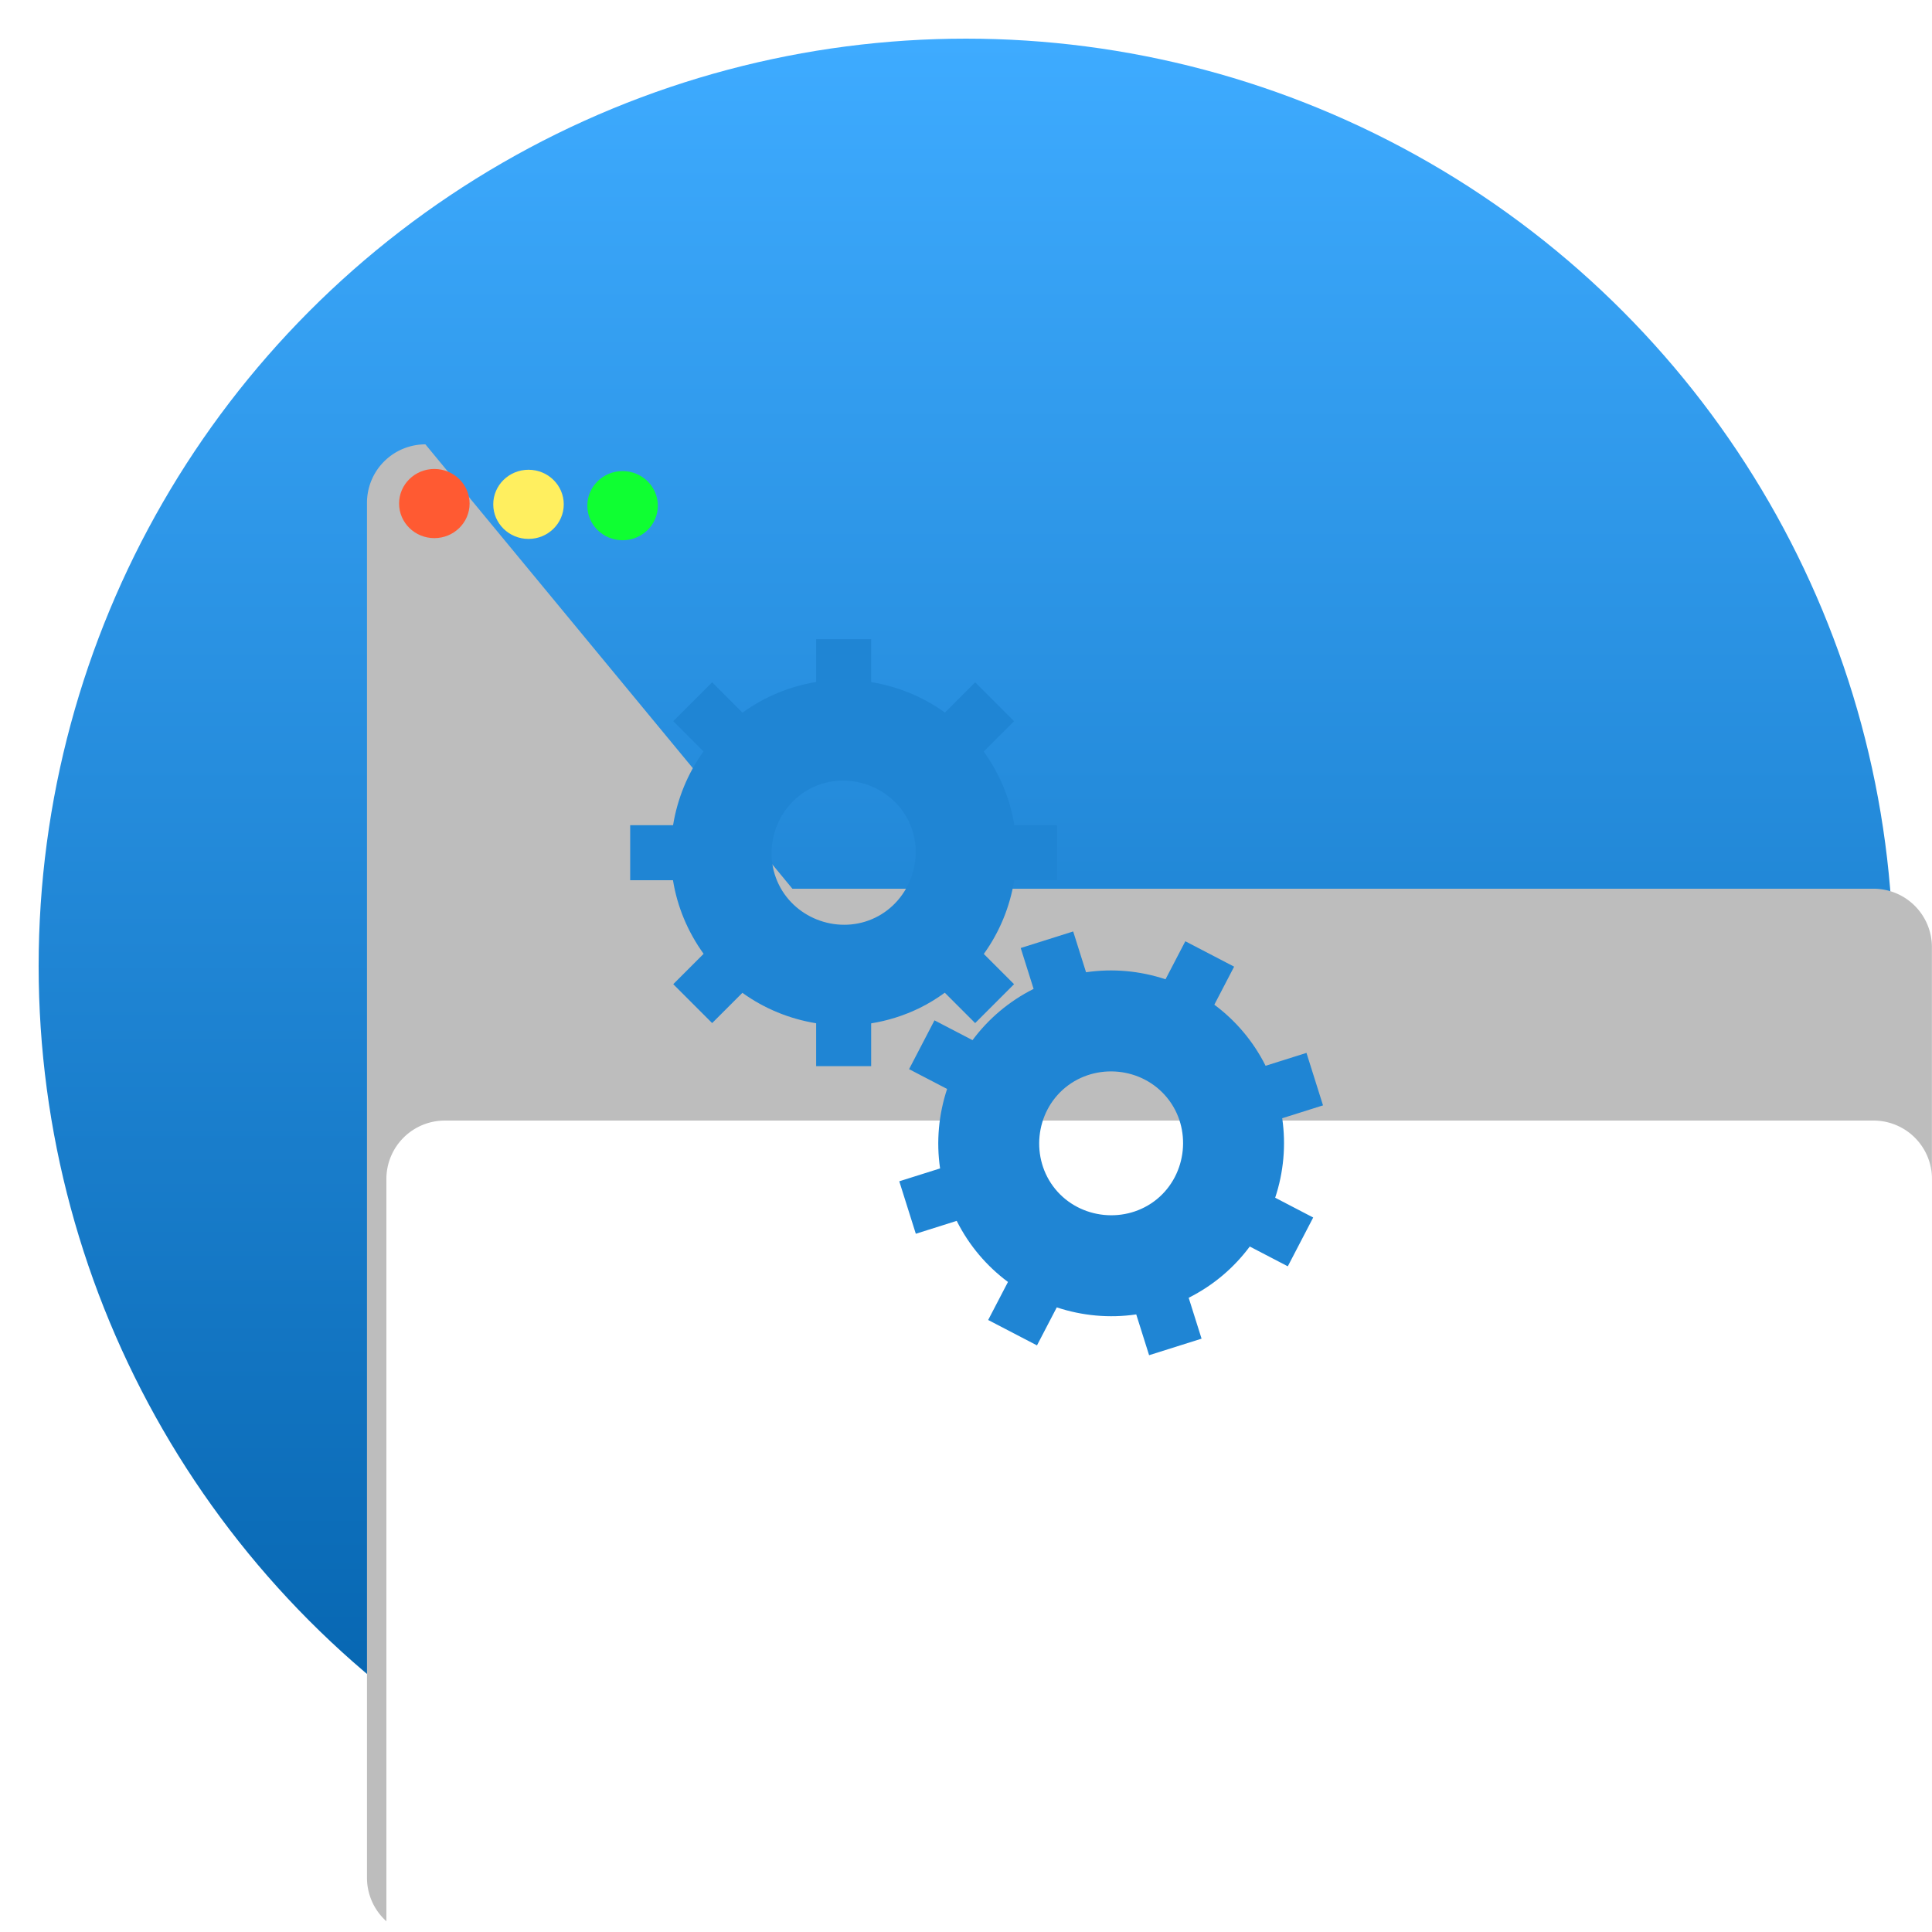 <?xml version="1.0" encoding="UTF-8" standalone="no"?>
<svg
   xmlns:dc="http://purl.org/dc/elements/1.1/"
   xmlns:cc="http://creativecommons.org/ns#"
   xmlns:rdf="http://www.w3.org/1999/02/22-rdf-syntax-ns#"
   xmlns:svg="http://www.w3.org/2000/svg"
   xmlns="http://www.w3.org/2000/svg"
   xmlns:xlink="http://www.w3.org/1999/xlink"
   xmlns:sodipodi="http://sodipodi.sourceforge.net/DTD/sodipodi-0.dtd"
   xmlns:inkscape="http://www.inkscape.org/namespaces/inkscape"
   width="500"
   height="500"
   viewBox="0 0 132.292 132.292"
   version="1.1"
   id="svg8"
   inkscape:version="1.0.1 (3bc2e813f5, 2020-09-07)"
   sodipodi:docname="Context.svg">
  <defs
     id="defs2">
    <linearGradient
       inkscape:collect="always"
       xlink:href="#linearGradient997"
       id="linearGradient1001"
       x1="66.53"
       y1="129.67"
       x2="66.53"
       y2="2.801"
       gradientUnits="userSpaceOnUse"
       gradientTransform="translate(1.0457031e-6)" />
    <linearGradient
       inkscape:collect="always"
       id="linearGradient997">
      <stop
         style="stop-color:#005ea8;stop-opacity:1"
         offset="0"
         id="stop993" />
      <stop
         style="stop-color:#3eabff;stop-opacity:1"
         offset="1"
         id="stop995" />
    </linearGradient>
    <filter
       style="color-interpolation-filters:sRGB;"
       inkscape:label="Drop Shadow"
       id="filter2816">
      <feFlood
         flood-opacity="0.502"
         flood-color="rgb(0,0,0)"
         result="flood"
         id="feFlood2806" />
      <feComposite
         in="flood"
         in2="SourceGraphic"
         operator="in"
         result="composite1"
         id="feComposite2808" />
      <feGaussianBlur
         in="composite1"
         stdDeviation="3"
         result="blur"
         id="feGaussianBlur2810" />
      <feOffset
         dx="0"
         dy="0"
         result="offset"
         id="feOffset2812" />
      <feComposite
         in="SourceGraphic"
         in2="offset"
         operator="over"
         result="composite2"
         id="feComposite2814" />
    </filter>
  </defs>
  <sodipodi:namedview
     id="base"
     pagecolor="#ffffff"
     bordercolor="#666666"
     borderopacity="1.0"
     inkscape:pageopacity="0.0"
     inkscape:pageshadow="2"
     inkscape:zoom="1.4695637"
     inkscape:cx="230.37311"
     inkscape:cy="249.79302"
     inkscape:document-units="px"
     inkscape:current-layer="layer1"
     inkscape:document-rotation="0"
     showgrid="true"
     units="px"
     inkscape:pagecheckerboard="true"
     inkscape:window-width="2560"
     inkscape:window-height="1361"
     inkscape:window-x="-9"
     inkscape:window-y="-9"
     inkscape:window-maximized="1">
    <inkscape:grid
       type="xygrid"
       id="grid2749" />
  </sodipodi:namedview>
  <g
     inkscape:label="Layer 1"
     inkscape:groupmode="layer"
     id="layer1">
    <circle
       id="path18"
       cx="66.146"
       cy="66.146"
       style="fill:url(#linearGradient1001);fill-opacity:1;stroke-width:0.152;stroke-miterlimit:4;stroke-dasharray:none"
       r="63.5" />
    <path
       style="fill:#bdbdbd;fill-opacity:1;stroke-width:0.337;filter:url(#filter2816)"
       id="rect2182-3"
       width="82.028"
       height="71.726"
       x="25.129"
       y="30.427"
       inkscape:path-effect="#path-effect2768"
       sodipodi:type="rect"
       d="m 29.129,30.427 h 74.028 a 4,4 45 0 1 4,4 l 0,63.726 a 4,4 135 0 1 -4,4 H 29.129 a 4,4 45 0 1 -4,-4 V 34.427 a 4,4 135 0 1 4,-4 z" />
    <path
       style="fill:#ffffff;fill-opacity:1;stroke-width:0.309"
       id="rect2182"
       width="79.375"
       height="62.177"
       x="26.458"
       y="38.365"
       inkscape:path-effect="#path-effect2745"
       d="m 30.458,38.365 h 71.375 a 4,4 45 0 1 4,4 v 54.177 a 4,4 135 0 1 -4,4 H 30.458 a 4,4 45 0 1 -4,-4 l 0,-54.177 a 4,4 135 0 1 4,-4 z"
       sodipodi:type="rect" />
    <ellipse
       style="fill:#ff5a32;fill-opacity:1;stroke-width:0.226;stroke-miterlimit:4;stroke-dasharray:none"
       id="path2818"
       cx="29.741"
       cy="34.48"
       rx="2.414"
       ry="2.368" />
    <ellipse
       style="fill:#ffef5f;fill-opacity:1;stroke-width:0.226;stroke-miterlimit:4;stroke-dasharray:none"
       id="path2818-6"
       cx="36.189"
       cy="34.534"
       rx="2.414"
       ry="2.368" />
    <ellipse
       style="fill:#0fff32;fill-opacity:1;stroke-width:0.226;stroke-miterlimit:4;stroke-dasharray:none"
       id="path2818-6-6"
       cx="42.631"
       cy="34.625"
       rx="2.414"
       ry="2.368" />
    <g
       id="g2917"
       transform="matrix(0.138,0,0,0.138,42.358,43.77)"
       style="fill:#1f85d4;fill-opacity:1">
      <g
         id="g2915"
         style="fill:#1f85d4;fill-opacity:1">
        <path
           d="m 147.658,183.818 c -1.039,0.502 -1.602,0.778 0,0 z"
           id="path2905"
           style="fill:#1f85d4;fill-opacity:1" />
        <path
           d="m 150.08,182.641 c -0.151,0.071 -0.385,0.187 -0.726,0.351 -0.025,0.012 -0.048,0.026 -0.073,0.038 0.359,-0.174 0.62,-0.302 0.799,-0.389 z"
           id="path2907"
           style="fill:#1f85d4;fill-opacity:1" />
        <path
           d="m 150.075,182.641 c 0.281,-0.139 0.215,-0.108 0,0 z"
           id="path2909"
           style="fill:#1f85d4;fill-opacity:1" />
        <path
           d="m 148.856,183.235 c 0.148,-0.072 0.256,-0.123 0.42,-0.205 0.031,-0.015 0.048,-0.024 0.078,-0.038 4.467,-2.184 8.596,-4.77 12.502,-7.586 l 8.381,8.381 6.687,6.687 19.302,-19.302 -6.63,-6.63 -8.381,-8.381 c 7.839,-10.87 12.964,-23.429 15.099,-36.588 h 21.284 v -27.3 H 196.365 C 194.23,79.038 188.987,66.601 181.164,55.742 L 181.973,54.933 196.232,40.674 176.93,21.372 161.918,36.384 C 151.048,28.545 138.489,23.42 125.331,21.285 V 0 H 98.015 V 21.233 C 84.785,23.368 72.343,28.611 61.484,36.434 L 46.42,21.371 27.118,40.673 42.13,55.685 C 34.291,66.555 29.166,79.114 27.031,92.273 H 5.747 v 27.3 H 26.98 c 2.135,13.235 7.378,25.672 15.201,36.531 l -15.063,15.063 19.302,19.302 14.305,-14.305 0.707,-0.707 c 10.87,7.839 23.429,12.964 36.588,15.099 v 21.284 h 27.3 v -21.233 c 8.115,-1.311 16.179,-3.789 23.951,-7.578 -0.133,0.067 -0.271,0.134 -0.415,0.206 z m -21.473,-45.092 c -17.562,8.566 -39.378,1.055 -47.939,-16.507 -1.326,-2.719 -1.992,-4.086 -2.289,-4.695 0.394,0.804 1.326,2.714 2.289,4.695 -8.566,-17.562 -1.055,-39.378 16.507,-47.939 17.562,-8.566 39.378,-1.055 47.939,16.507 8.566,17.562 1.055,39.373 -16.507,47.939 z"
           id="path2911"
           style="fill:#1f85d4;fill-opacity:1" />
        <path
           d="m 325.788,277.12 c 4.157,-12.544 5.453,-26.04 3.487,-39.434 l 20.245,-6.385 -8.207,-26.04 -20.285,6.395 c -6.205,-12.37 -15.017,-22.569 -25.436,-30.31 l 9.825,-18.872 -24.218,-12.605 -9.82,18.867 c -12.544,-4.157 -26.04,-5.453 -39.434,-3.487 l -6.385,-20.244 -26.035,8.212 6.395,20.285 c -12.37,6.211 -22.569,15.017 -30.31,25.436 l -18.872,-9.825 -12.605,24.218 18.867,9.82 c -4.157,12.544 -5.453,26.04 -3.487,39.434 l -20.245,6.385 8.207,26.035 19.297,-6.083 0.993,-0.312 c 6.211,12.37 15.017,22.569 25.436,30.31 l -9.825,18.872 24.218,12.605 5.504,-10.573 4.316,-8.289 c 12.544,4.157 26.04,5.458 39.434,3.487 l 3.538,11.228 2.842,9.016 26.035,-8.207 -2.821,-8.945 -3.574,-11.341 c 12.37,-6.211 22.569,-15.017 30.31,-25.436 l 18.872,9.825 12.605,-24.218 -12.995,-6.764 z m -58.194,0.323 c 0.184,-0.148 0.369,-0.302 0.502,-0.41 -0.102,0.087 -0.277,0.225 -0.502,0.41 z m -0.553,0.45 c -15.13,12.314 -38.011,10.066 -50.406,-5.105 -12.324,-15.114 -10.061,-38.006 5.084,-50.391 15.14,-12.308 38.001,-10.107 50.417,5.079 12.37,15.094 10.045,38.047 -5.095,50.417 z"
           id="path2913"
           style="fill:#1f85d4;fill-opacity:1" />
      </g>
    </g>
  </g>
</svg>
